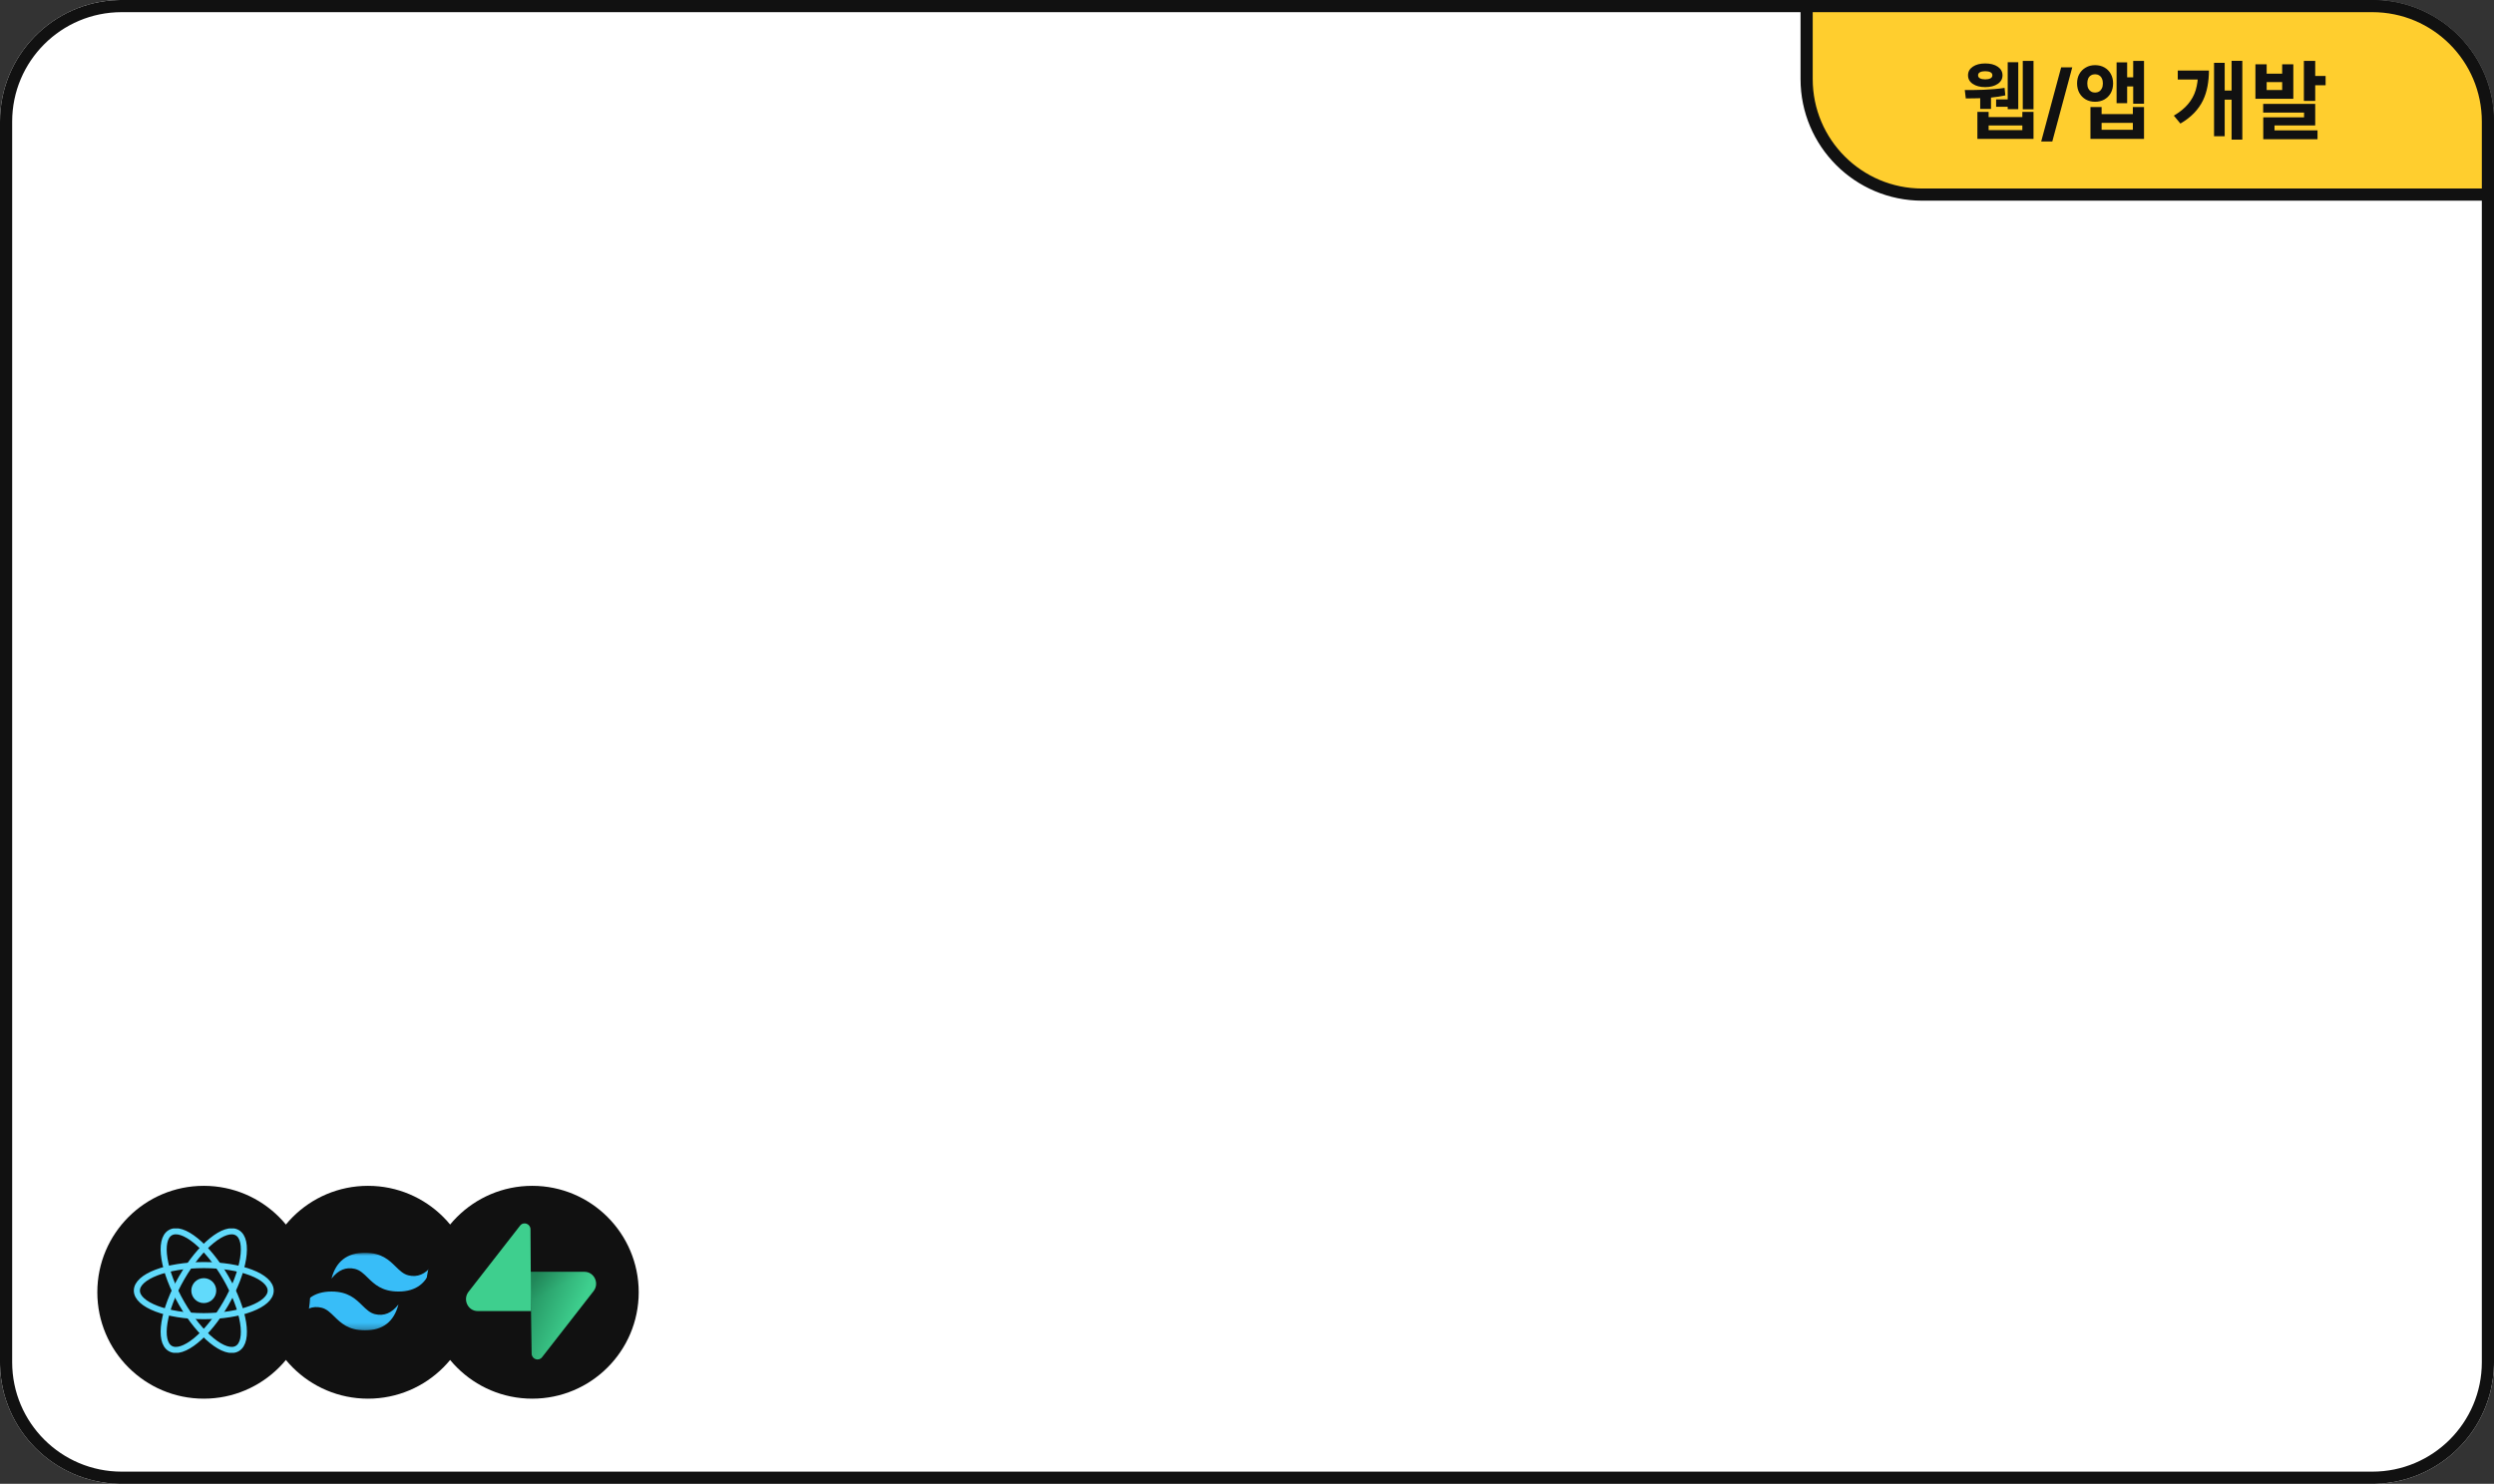 <svg width="410" height="244" viewBox="0 0 410 244" fill="none" xmlns="http://www.w3.org/2000/svg">
<rect x="0" y="0" width="410" height="244" fill="#333333" stroke="none"/>
<path d="M0 20C0 8.954 8.954 0 20 0H390C401.046 0 410 8.954 410 20V224C410 235.046 401.046 244 390 244H20C8.954 244 0 235.046 0 224V20Z" fill="white"/>
<path d="M390 242V244H20V242H390ZM408 224V20C408 10.059 399.941 2 390 2H20C10.059 2 2 10.059 2 20V224C2 233.941 10.059 242 20 242V244L19.483 243.993C8.848 243.724 0.276 235.152 0.007 224.517L0 224V20C2.79059e-06 9.127 8.676 0.281 19.483 0.007L20 0H390L390.517 0.007C401.324 0.281 410 9.127 410 20V224L409.993 224.517C409.724 235.152 401.152 243.724 390.517 243.993L390 244V242C399.941 242 408 233.941 408 224Z" fill="#111111"/>
<path d="M390 1C400.493 1 409 9.507 409 20V32H316C305.507 32 297 23.493 297 13V1H390Z" fill="#FFCE2E" stroke="#111111" stroke-width="2"/>
<path d="M370.78 10.574H372.628V12.114H375.176V10.574H377.01V16.244H370.78V10.574ZM372.628 13.5V14.802H375.176V13.5H372.628ZM378.746 10.014H380.608V16.594H378.746V10.014ZM379.866 12.492H382.316V14.018H379.866V12.492ZM372.054 17.084H380.608V20.626H373.916V22.152H372.068V19.296H378.774V18.512H372.054V17.084ZM372.068 21.438H380.986V22.894H372.068V21.438Z" fill="#111111"/>
<path d="M366.861 10H368.625V22.964H366.861V10ZM365.209 14.886H367.365V16.384H365.209V14.886ZM361.345 11.596H363.137C363.137 12.511 363.057 13.379 362.899 14.2C362.749 15.021 362.497 15.801 362.143 16.538C361.788 17.266 361.307 17.947 360.701 18.582C360.103 19.207 359.352 19.786 358.447 20.318L357.369 19.016C358.349 18.437 359.128 17.803 359.707 17.112C360.295 16.412 360.715 15.642 360.967 14.802C361.219 13.953 361.345 13.01 361.345 11.974V11.596ZM358.013 11.596H361.891V13.08H358.013V11.596ZM363.977 10.336H365.727V22.404H363.977V10.336Z" fill="#111111"/>
<path d="M344.414 10.714C344.993 10.714 345.506 10.84 345.954 11.092C346.402 11.344 346.752 11.699 347.004 12.156C347.256 12.604 347.382 13.122 347.382 13.71C347.382 14.307 347.256 14.835 347.004 15.292C346.752 15.74 346.402 16.095 345.954 16.356C345.506 16.608 344.993 16.734 344.414 16.734C343.845 16.734 343.336 16.608 342.888 16.356C342.44 16.095 342.09 15.74 341.838 15.292C341.586 14.835 341.46 14.307 341.46 13.71C341.46 13.113 341.586 12.595 341.838 12.156C342.09 11.708 342.44 11.358 342.888 11.106C343.336 10.845 343.845 10.714 344.414 10.714ZM344.414 12.212C344.162 12.212 343.938 12.273 343.742 12.394C343.546 12.506 343.397 12.674 343.294 12.898C343.191 13.122 343.14 13.393 343.14 13.71C343.14 14.037 343.191 14.312 343.294 14.536C343.397 14.751 343.546 14.919 343.742 15.04C343.938 15.162 344.162 15.222 344.414 15.222C344.666 15.222 344.89 15.162 345.086 15.04C345.282 14.919 345.431 14.751 345.534 14.536C345.646 14.312 345.702 14.037 345.702 13.71C345.702 13.393 345.646 13.122 345.534 12.898C345.431 12.674 345.282 12.506 345.086 12.394C344.89 12.273 344.666 12.212 344.414 12.212ZM350.686 10.014H352.464V17.056H350.686V10.014ZM349.188 12.716H351.232V14.214H349.188V12.716ZM347.956 10.252H349.692V16.972H347.956V10.252ZM343.658 17.602H345.492V18.764H350.63V17.602H352.464V22.838H343.658V17.602ZM345.492 20.206V21.34H350.63V20.206H345.492Z" fill="#111111"/>
<path d="M340.668 11.073L337.387 23.263H335.562L338.844 11.073H340.668Z" fill="#111111"/>
<path d="M332.534 10.014H334.298V17.98H332.534V10.014ZM330.056 10.238H331.792V17.952H330.056V10.238ZM328.152 16.342H330.756V17.56H328.152V16.342ZM325.534 15.432H327.312V17.91H325.534V15.432ZM323.168 16.188L323 14.802C323.42 14.802 323.896 14.802 324.428 14.802C324.969 14.793 325.534 14.779 326.122 14.76C326.71 14.732 327.293 14.695 327.872 14.648C328.46 14.601 329.015 14.536 329.538 14.452L329.664 15.684C328.955 15.843 328.203 15.96 327.41 16.034C326.626 16.099 325.861 16.142 325.114 16.16C324.377 16.179 323.728 16.188 323.168 16.188ZM325.072 18.4H326.92V19.254H332.464V18.4H334.298V22.838H325.072V18.4ZM326.92 20.626V21.396H332.464V20.626H326.92ZM326.36 10.434C327.209 10.434 327.895 10.611 328.418 10.966C328.941 11.321 329.202 11.792 329.202 12.38C329.202 12.968 328.941 13.44 328.418 13.794C327.895 14.149 327.209 14.326 326.36 14.326C325.52 14.326 324.839 14.149 324.316 13.794C323.793 13.44 323.532 12.968 323.532 12.38C323.532 11.792 323.793 11.321 324.316 10.966C324.839 10.611 325.52 10.434 326.36 10.434ZM326.36 11.708C326.005 11.708 325.721 11.764 325.506 11.876C325.291 11.988 325.184 12.156 325.184 12.38C325.184 12.604 325.291 12.772 325.506 12.884C325.721 12.996 326.005 13.052 326.36 13.052C326.715 13.052 326.999 12.996 327.214 12.884C327.429 12.772 327.536 12.604 327.536 12.38C327.536 12.156 327.429 11.988 327.214 11.876C326.999 11.764 326.715 11.708 326.36 11.708Z" fill="#111111"/>
<circle cx="60.5" cy="212.5" r="17.5" fill="#111111"/>
<g clip-path="url(#clip0_2752_2545)">
<mask id="mask0_2752_2545" style="mask-type:luminance" maskUnits="userSpaceOnUse" x="49" y="206" width="22" height="13">
<path d="M49 206H71V218.764H49V206Z" fill="white"/>
</mask>
<g mask="url(#mask0_2752_2545)">
<path fill-rule="evenodd" clip-rule="evenodd" d="M60 206C57.067 206 55.233 207.418 54.5 210.255C55.6 208.836 56.883 208.305 58.35 208.659C59.187 208.861 59.785 209.449 60.447 210.098C61.525 211.157 62.774 212.382 65.5 212.382C68.433 212.382 70.267 210.964 71 208.127C69.9 209.545 68.617 210.077 67.15 209.723C66.313 209.521 65.715 208.933 65.053 208.284C63.975 207.225 62.726 206 60 206ZM54.5 212.382C51.567 212.382 49.733 213.8 49 216.636C50.1 215.218 51.383 214.686 52.85 215.041C53.687 215.243 54.285 215.83 54.947 216.48C56.025 217.538 57.274 218.764 60 218.764C62.933 218.764 64.767 217.345 65.5 214.509C64.4 215.927 63.117 216.459 61.65 216.105C60.813 215.902 60.215 215.315 59.553 214.665C58.475 213.607 57.226 212.382 54.5 212.382Z" fill="#38BDF8"/>
</g>
</g>
<circle cx="33.5" cy="212.5" r="17.5" fill="#111111"/>
<g clip-path="url(#clip1_2752_2545)">
<path d="M33.5 214.282C34.632 214.282 35.55 213.364 35.55 212.232C35.55 211.099 34.632 210.182 33.5 210.182C32.368 210.182 31.45 211.099 31.45 212.232C31.45 213.364 32.368 214.282 33.5 214.282Z" fill="#61DAFB"/>
<path d="M33.5 216.432C39.575 216.432 44.5 214.551 44.5 212.232C44.5 209.912 39.575 208.032 33.5 208.032C27.425 208.032 22.5 209.912 22.5 212.232C22.5 214.551 27.425 216.432 33.5 216.432Z" stroke="#61DAFB"/>
<path d="M29.863 214.332C32.9 219.593 36.991 222.918 39 221.758C41.009 220.598 40.175 215.393 37.137 210.132C34.1 204.871 30.009 201.546 28 202.705C25.991 203.865 26.825 209.071 29.863 214.332Z" stroke="#61DAFB"/>
<path d="M29.863 210.132C26.825 215.393 25.991 220.598 28 221.758C30.009 222.918 34.1 219.593 37.137 214.332C40.175 209.071 41.009 203.865 39 202.706C36.991 201.546 32.9 204.871 29.863 210.132Z" stroke="#61DAFB"/>
</g>
<circle cx="87.5" cy="212.5" r="17.5" fill="#111111"/>
<path d="M89.111 223.185C88.549 223.906 87.412 223.511 87.398 222.591L87.2 209.138H96.075C97.683 209.138 98.579 211.031 97.58 212.314L89.111 223.185Z" fill="url(#paint0_linear_2752_2545)"/>
<path d="M89.106 223.195C88.544 223.916 87.407 223.521 87.393 222.601L87.195 209.148H96.07C97.678 209.148 98.574 211.04 97.575 212.324L89.106 223.195Z" fill="url(#paint1_linear_2752_2545)" fill-opacity="0.2"/>
<path d="M85.496 201.548C86.057 200.827 87.195 201.222 87.209 202.142L87.296 215.595H78.532C76.924 215.595 76.028 213.703 77.027 212.419L85.496 201.548Z" fill="#3ECF8E"/>
<defs>
<linearGradient id="paint0_linear_2752_2545" x1="87.2" y1="212.121" x2="95.132" y2="215.385" gradientUnits="userSpaceOnUse">
<stop stop-color="#249361"/>
<stop offset="1" stop-color="#3ECF8E"/>
</linearGradient>
<linearGradient id="paint1_linear_2752_2545" x1="83.698" y1="207.251" x2="87.404" y2="214.094" gradientUnits="userSpaceOnUse">
<stop/>
<stop offset="1" stop-opacity="0"/>
</linearGradient>
<clipPath id="clip0_2752_2545">
<rect width="22" height="13" fill="white" transform="translate(49 206)"/>
</clipPath>
<clipPath id="clip1_2752_2545">
<rect width="23" height="20.463" fill="white" transform="translate(22 202)"/>
</clipPath>
</defs>
</svg>
